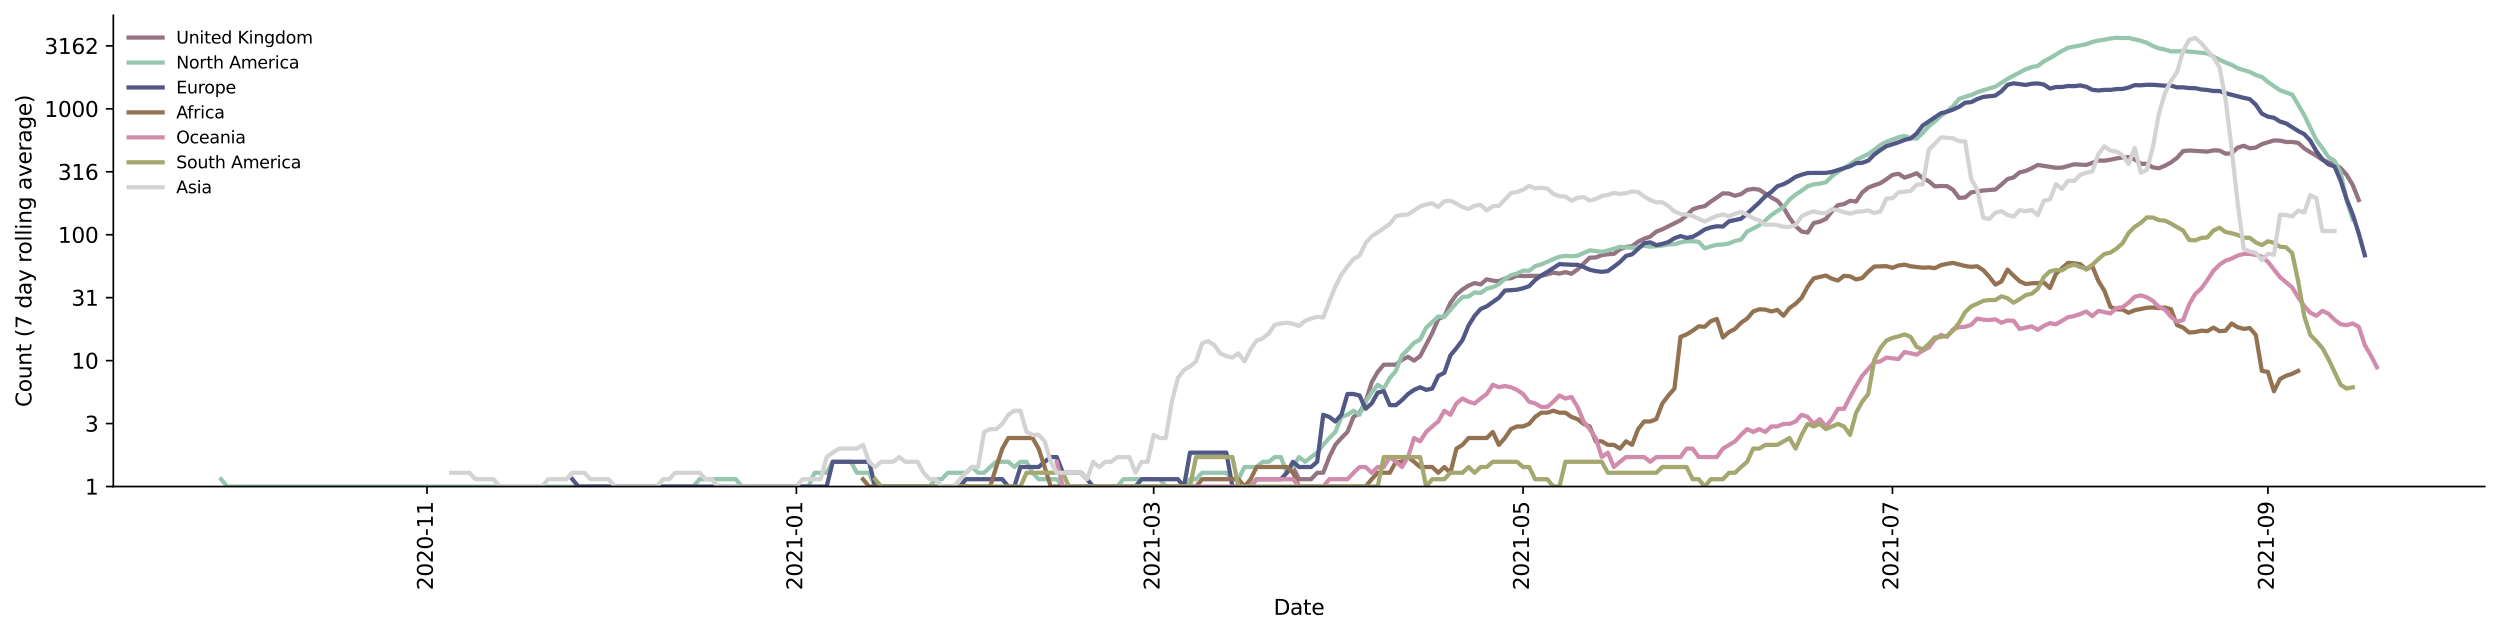 <?xml version="1.0" encoding="utf-8" standalone="no"?>
<!DOCTYPE svg PUBLIC "-//W3C//DTD SVG 1.1//EN"
  "http://www.w3.org/Graphics/SVG/1.1/DTD/svg11.dtd">
<svg height="298.621pt" version="1.1" viewBox="0 0 1176.528 298.621" width="1176.528pt" xmlns="http://www.w3.org/2000/svg" xmlns:xlink="http://www.w3.org/1999/xlink">
 <defs>
  <style type="text/css">*{stroke-linecap:butt;stroke-linejoin:round;}</style>
 </defs>
 <g id="figure_1">
  <g id="patch_1">
   <path d="M 0 298.621 
L 1176.528 298.621 
L 1176.528 0 
L 0 0 
z
" style="fill:#ffffff;"/>
  </g>
  <g id="axes_1">
   <g id="patch_2">
    <path d="M 53.328 228.96 
L 1169.328 228.96 
L 1169.328 7.2 
L 53.328 7.2 
z
" style="fill:#ffffff;"/>
   </g>
   <g id="matplotlib.axis_1">
    <g id="xtick_1">
     <g id="line2d_1">
      <defs>
       <path d="M 0 0 
L 0 3.5 
" id="mc6df036c06" style="stroke:#000000;stroke-width:0.8;"/>
      </defs>
      <g>
       <use style="stroke:#000000;stroke-width:0.8;" x="200.95" xlink:href="#mc6df036c06" y="228.96"/>
      </g>
     </g>
     <g id="text_1">
      <!-- 2020-11 -->
      <g transform="translate(203.71 277.743)rotate(-90)scale(0.1 -0.1)">
       <defs>
        <path d="M 1228 531 
L 3431 531 
L 3431 0 
L 469 0 
L 469 531 
Q 828 903 1448 1529 
Q 2069 2156 2228 2338 
Q 2531 2678 2651 2914 
Q 2772 3150 2772 3378 
Q 2772 3750 2511 3984 
Q 2250 4219 1831 4219 
Q 1534 4219 1204 4116 
Q 875 4013 500 3803 
L 500 4441 
Q 881 4594 1212 4672 
Q 1544 4750 1819 4750 
Q 2544 4750 2975 4387 
Q 3406 4025 3406 3419 
Q 3406 3131 3298 2873 
Q 3191 2616 2906 2266 
Q 2828 2175 2409 1742 
Q 1991 1309 1228 531 
z
" id="DejaVuSans-32" transform="scale(0.016)"/>
        <path d="M 2034 4250 
Q 1547 4250 1301 3770 
Q 1056 3291 1056 2328 
Q 1056 1369 1301 889 
Q 1547 409 2034 409 
Q 2525 409 2770 889 
Q 3016 1369 3016 2328 
Q 3016 3291 2770 3770 
Q 2525 4250 2034 4250 
z
M 2034 4750 
Q 2819 4750 3233 4129 
Q 3647 3509 3647 2328 
Q 3647 1150 3233 529 
Q 2819 -91 2034 -91 
Q 1250 -91 836 529 
Q 422 1150 422 2328 
Q 422 3509 836 4129 
Q 1250 4750 2034 4750 
z
" id="DejaVuSans-30" transform="scale(0.016)"/>
        <path d="M 313 2009 
L 1997 2009 
L 1997 1497 
L 313 1497 
L 313 2009 
z
" id="DejaVuSans-2d" transform="scale(0.016)"/>
        <path d="M 794 531 
L 1825 531 
L 1825 4091 
L 703 3866 
L 703 4441 
L 1819 4666 
L 2450 4666 
L 2450 531 
L 3481 531 
L 3481 0 
L 794 0 
L 794 531 
z
" id="DejaVuSans-31" transform="scale(0.016)"/>
       </defs>
       <use xlink:href="#DejaVuSans-32"/>
       <use x="63.623" xlink:href="#DejaVuSans-30"/>
       <use x="127.246" xlink:href="#DejaVuSans-32"/>
       <use x="190.869" xlink:href="#DejaVuSans-30"/>
       <use x="254.492" xlink:href="#DejaVuSans-2d"/>
       <use x="290.576" xlink:href="#DejaVuSans-31"/>
       <use x="354.199" xlink:href="#DejaVuSans-31"/>
      </g>
     </g>
    </g>
    <g id="xtick_2">
     <g id="line2d_2">
      <g>
       <use style="stroke:#000000;stroke-width:0.8;" x="374.791" xlink:href="#mc6df036c06" y="228.96"/>
      </g>
     </g>
     <g id="text_2">
      <!-- 2021-01 -->
      <g transform="translate(377.55 277.743)rotate(-90)scale(0.1 -0.1)">
       <use xlink:href="#DejaVuSans-32"/>
       <use x="63.623" xlink:href="#DejaVuSans-30"/>
       <use x="127.246" xlink:href="#DejaVuSans-32"/>
       <use x="190.869" xlink:href="#DejaVuSans-31"/>
       <use x="254.492" xlink:href="#DejaVuSans-2d"/>
       <use x="290.576" xlink:href="#DejaVuSans-30"/>
       <use x="354.199" xlink:href="#DejaVuSans-31"/>
      </g>
     </g>
    </g>
    <g id="xtick_3">
     <g id="line2d_3">
      <g>
       <use style="stroke:#000000;stroke-width:0.8;" x="542.932" xlink:href="#mc6df036c06" y="228.96"/>
      </g>
     </g>
     <g id="text_3">
      <!-- 2021-03 -->
      <g transform="translate(545.691 277.743)rotate(-90)scale(0.1 -0.1)">
       <defs>
        <path d="M 2597 2516 
Q 3050 2419 3304 2112 
Q 3559 1806 3559 1356 
Q 3559 666 3084 287 
Q 2609 -91 1734 -91 
Q 1441 -91 1130 -33 
Q 819 25 488 141 
L 488 750 
Q 750 597 1062 519 
Q 1375 441 1716 441 
Q 2309 441 2620 675 
Q 2931 909 2931 1356 
Q 2931 1769 2642 2001 
Q 2353 2234 1838 2234 
L 1294 2234 
L 1294 2753 
L 1863 2753 
Q 2328 2753 2575 2939 
Q 2822 3125 2822 3475 
Q 2822 3834 2567 4026 
Q 2313 4219 1838 4219 
Q 1578 4219 1281 4162 
Q 984 4106 628 3988 
L 628 4550 
Q 988 4650 1302 4700 
Q 1616 4750 1894 4750 
Q 2613 4750 3031 4423 
Q 3450 4097 3450 3541 
Q 3450 3153 3228 2886 
Q 3006 2619 2597 2516 
z
" id="DejaVuSans-33" transform="scale(0.016)"/>
       </defs>
       <use xlink:href="#DejaVuSans-32"/>
       <use x="63.623" xlink:href="#DejaVuSans-30"/>
       <use x="127.246" xlink:href="#DejaVuSans-32"/>
       <use x="190.869" xlink:href="#DejaVuSans-31"/>
       <use x="254.492" xlink:href="#DejaVuSans-2d"/>
       <use x="290.576" xlink:href="#DejaVuSans-30"/>
       <use x="354.199" xlink:href="#DejaVuSans-33"/>
      </g>
     </g>
    </g>
    <g id="xtick_4">
     <g id="line2d_4">
      <g>
       <use style="stroke:#000000;stroke-width:0.8;" x="716.772" xlink:href="#mc6df036c06" y="228.96"/>
      </g>
     </g>
     <g id="text_4">
      <!-- 2021-05 -->
      <g transform="translate(719.532 277.743)rotate(-90)scale(0.1 -0.1)">
       <defs>
        <path d="M 691 4666 
L 3169 4666 
L 3169 4134 
L 1269 4134 
L 1269 2991 
Q 1406 3038 1543 3061 
Q 1681 3084 1819 3084 
Q 2600 3084 3056 2656 
Q 3513 2228 3513 1497 
Q 3513 744 3044 326 
Q 2575 -91 1722 -91 
Q 1428 -91 1123 -41 
Q 819 9 494 109 
L 494 744 
Q 775 591 1075 516 
Q 1375 441 1709 441 
Q 2250 441 2565 725 
Q 2881 1009 2881 1497 
Q 2881 1984 2565 2268 
Q 2250 2553 1709 2553 
Q 1456 2553 1204 2497 
Q 953 2441 691 2322 
L 691 4666 
z
" id="DejaVuSans-35" transform="scale(0.016)"/>
       </defs>
       <use xlink:href="#DejaVuSans-32"/>
       <use x="63.623" xlink:href="#DejaVuSans-30"/>
       <use x="127.246" xlink:href="#DejaVuSans-32"/>
       <use x="190.869" xlink:href="#DejaVuSans-31"/>
       <use x="254.492" xlink:href="#DejaVuSans-2d"/>
       <use x="290.576" xlink:href="#DejaVuSans-30"/>
       <use x="354.199" xlink:href="#DejaVuSans-35"/>
      </g>
     </g>
    </g>
    <g id="xtick_5">
     <g id="line2d_5">
      <g>
       <use style="stroke:#000000;stroke-width:0.8;" x="890.613" xlink:href="#mc6df036c06" y="228.96"/>
      </g>
     </g>
     <g id="text_5">
      <!-- 2021-07 -->
      <g transform="translate(893.372 277.743)rotate(-90)scale(0.1 -0.1)">
       <defs>
        <path d="M 525 4666 
L 3525 4666 
L 3525 4397 
L 1831 0 
L 1172 0 
L 2766 4134 
L 525 4134 
L 525 4666 
z
" id="DejaVuSans-37" transform="scale(0.016)"/>
       </defs>
       <use xlink:href="#DejaVuSans-32"/>
       <use x="63.623" xlink:href="#DejaVuSans-30"/>
       <use x="127.246" xlink:href="#DejaVuSans-32"/>
       <use x="190.869" xlink:href="#DejaVuSans-31"/>
       <use x="254.492" xlink:href="#DejaVuSans-2d"/>
       <use x="290.576" xlink:href="#DejaVuSans-30"/>
       <use x="354.199" xlink:href="#DejaVuSans-37"/>
      </g>
     </g>
    </g>
    <g id="xtick_6">
     <g id="line2d_6">
      <g>
       <use style="stroke:#000000;stroke-width:0.8;" x="1067.304" xlink:href="#mc6df036c06" y="228.96"/>
      </g>
     </g>
     <g id="text_6">
      <!-- 2021-09 -->
      <g transform="translate(1070.063 277.743)rotate(-90)scale(0.1 -0.1)">
       <defs>
        <path d="M 703 97 
L 703 672 
Q 941 559 1184 500 
Q 1428 441 1663 441 
Q 2288 441 2617 861 
Q 2947 1281 2994 2138 
Q 2813 1869 2534 1725 
Q 2256 1581 1919 1581 
Q 1219 1581 811 2004 
Q 403 2428 403 3163 
Q 403 3881 828 4315 
Q 1253 4750 1959 4750 
Q 2769 4750 3195 4129 
Q 3622 3509 3622 2328 
Q 3622 1225 3098 567 
Q 2575 -91 1691 -91 
Q 1453 -91 1209 -44 
Q 966 3 703 97 
z
M 1959 2075 
Q 2384 2075 2632 2365 
Q 2881 2656 2881 3163 
Q 2881 3666 2632 3958 
Q 2384 4250 1959 4250 
Q 1534 4250 1286 3958 
Q 1038 3666 1038 3163 
Q 1038 2656 1286 2365 
Q 1534 2075 1959 2075 
z
" id="DejaVuSans-39" transform="scale(0.016)"/>
       </defs>
       <use xlink:href="#DejaVuSans-32"/>
       <use x="63.623" xlink:href="#DejaVuSans-30"/>
       <use x="127.246" xlink:href="#DejaVuSans-32"/>
       <use x="190.869" xlink:href="#DejaVuSans-31"/>
       <use x="254.492" xlink:href="#DejaVuSans-2d"/>
       <use x="290.576" xlink:href="#DejaVuSans-30"/>
       <use x="354.199" xlink:href="#DejaVuSans-39"/>
      </g>
     </g>
    </g>
    <g id="text_7">
     <!-- Date -->
     <g transform="translate(599.377 289.341)scale(0.1 -0.1)">
      <defs>
       <path d="M 1259 4147 
L 1259 519 
L 2022 519 
Q 2988 519 3436 956 
Q 3884 1394 3884 2338 
Q 3884 3275 3436 3711 
Q 2988 4147 2022 4147 
L 1259 4147 
z
M 628 4666 
L 1925 4666 
Q 3281 4666 3915 4102 
Q 4550 3538 4550 2338 
Q 4550 1131 3912 565 
Q 3275 0 1925 0 
L 628 0 
L 628 4666 
z
" id="DejaVuSans-44" transform="scale(0.016)"/>
       <path d="M 2194 1759 
Q 1497 1759 1228 1600 
Q 959 1441 959 1056 
Q 959 750 1161 570 
Q 1363 391 1709 391 
Q 2188 391 2477 730 
Q 2766 1069 2766 1631 
L 2766 1759 
L 2194 1759 
z
M 3341 1997 
L 3341 0 
L 2766 0 
L 2766 531 
Q 2569 213 2275 61 
Q 1981 -91 1556 -91 
Q 1019 -91 701 211 
Q 384 513 384 1019 
Q 384 1609 779 1909 
Q 1175 2209 1959 2209 
L 2766 2209 
L 2766 2266 
Q 2766 2663 2505 2880 
Q 2244 3097 1772 3097 
Q 1472 3097 1187 3025 
Q 903 2953 641 2809 
L 641 3341 
Q 956 3463 1253 3523 
Q 1550 3584 1831 3584 
Q 2591 3584 2966 3190 
Q 3341 2797 3341 1997 
z
" id="DejaVuSans-61" transform="scale(0.016)"/>
       <path d="M 1172 4494 
L 1172 3500 
L 2356 3500 
L 2356 3053 
L 1172 3053 
L 1172 1153 
Q 1172 725 1289 603 
Q 1406 481 1766 481 
L 2356 481 
L 2356 0 
L 1766 0 
Q 1100 0 847 248 
Q 594 497 594 1153 
L 594 3053 
L 172 3053 
L 172 3500 
L 594 3500 
L 594 4494 
L 1172 4494 
z
" id="DejaVuSans-74" transform="scale(0.016)"/>
       <path d="M 3597 1894 
L 3597 1613 
L 953 1613 
Q 991 1019 1311 708 
Q 1631 397 2203 397 
Q 2534 397 2845 478 
Q 3156 559 3463 722 
L 3463 178 
Q 3153 47 2828 -22 
Q 2503 -91 2169 -91 
Q 1331 -91 842 396 
Q 353 884 353 1716 
Q 353 2575 817 3079 
Q 1281 3584 2069 3584 
Q 2775 3584 3186 3129 
Q 3597 2675 3597 1894 
z
M 3022 2063 
Q 3016 2534 2758 2815 
Q 2500 3097 2075 3097 
Q 1594 3097 1305 2825 
Q 1016 2553 972 2059 
L 3022 2063 
z
" id="DejaVuSans-65" transform="scale(0.016)"/>
      </defs>
      <use xlink:href="#DejaVuSans-44"/>
      <use x="77.002" xlink:href="#DejaVuSans-61"/>
      <use x="138.281" xlink:href="#DejaVuSans-74"/>
      <use x="177.49" xlink:href="#DejaVuSans-65"/>
     </g>
    </g>
   </g>
   <g id="matplotlib.axis_2">
    <g id="ytick_1">
     <g id="line2d_7">
      <defs>
       <path d="M 0 0 
L -3.5 0 
" id="md86dbb01ed" style="stroke:#000000;stroke-width:0.8;"/>
      </defs>
      <g>
       <use style="stroke:#000000;stroke-width:0.8;" x="53.328" xlink:href="#md86dbb01ed" y="228.96"/>
      </g>
     </g>
     <g id="text_8">
      <!-- 1 -->
      <g transform="translate(39.966 232.759)scale(0.1 -0.1)">
       <use xlink:href="#DejaVuSans-31"/>
      </g>
     </g>
    </g>
    <g id="ytick_2">
     <g id="line2d_8">
      <g>
       <use style="stroke:#000000;stroke-width:0.8;" x="53.328" xlink:href="#md86dbb01ed" y="199.336"/>
      </g>
     </g>
     <g id="text_9">
      <!-- 3 -->
      <g transform="translate(39.966 203.135)scale(0.1 -0.1)">
       <use xlink:href="#DejaVuSans-33"/>
      </g>
     </g>
    </g>
    <g id="ytick_3">
     <g id="line2d_9">
      <g>
       <use style="stroke:#000000;stroke-width:0.8;" x="53.328" xlink:href="#md86dbb01ed" y="169.712"/>
      </g>
     </g>
     <g id="text_10">
      <!-- 10 -->
      <g transform="translate(33.603 173.511)scale(0.1 -0.1)">
       <use xlink:href="#DejaVuSans-31"/>
       <use x="63.623" xlink:href="#DejaVuSans-30"/>
      </g>
     </g>
    </g>
    <g id="ytick_4">
     <g id="line2d_10">
      <g>
       <use style="stroke:#000000;stroke-width:0.8;" x="53.328" xlink:href="#md86dbb01ed" y="140.088"/>
      </g>
     </g>
     <g id="text_11">
      <!-- 31 -->
      <g transform="translate(33.603 143.887)scale(0.1 -0.1)">
       <use xlink:href="#DejaVuSans-33"/>
       <use x="63.623" xlink:href="#DejaVuSans-31"/>
      </g>
     </g>
    </g>
    <g id="ytick_5">
     <g id="line2d_11">
      <g>
       <use style="stroke:#000000;stroke-width:0.8;" x="53.328" xlink:href="#md86dbb01ed" y="110.464"/>
      </g>
     </g>
     <g id="text_12">
      <!-- 100 -->
      <g transform="translate(27.241 114.263)scale(0.1 -0.1)">
       <use xlink:href="#DejaVuSans-31"/>
       <use x="63.623" xlink:href="#DejaVuSans-30"/>
       <use x="127.246" xlink:href="#DejaVuSans-30"/>
      </g>
     </g>
    </g>
    <g id="ytick_6">
     <g id="line2d_12">
      <g>
       <use style="stroke:#000000;stroke-width:0.8;" x="53.328" xlink:href="#md86dbb01ed" y="80.84"/>
      </g>
     </g>
     <g id="text_13">
      <!-- 316 -->
      <g transform="translate(27.241 84.639)scale(0.1 -0.1)">
       <defs>
        <path d="M 2113 2584 
Q 1688 2584 1439 2293 
Q 1191 2003 1191 1497 
Q 1191 994 1439 701 
Q 1688 409 2113 409 
Q 2538 409 2786 701 
Q 3034 994 3034 1497 
Q 3034 2003 2786 2293 
Q 2538 2584 2113 2584 
z
M 3366 4563 
L 3366 3988 
Q 3128 4100 2886 4159 
Q 2644 4219 2406 4219 
Q 1781 4219 1451 3797 
Q 1122 3375 1075 2522 
Q 1259 2794 1537 2939 
Q 1816 3084 2150 3084 
Q 2853 3084 3261 2657 
Q 3669 2231 3669 1497 
Q 3669 778 3244 343 
Q 2819 -91 2113 -91 
Q 1303 -91 875 529 
Q 447 1150 447 2328 
Q 447 3434 972 4092 
Q 1497 4750 2381 4750 
Q 2619 4750 2861 4703 
Q 3103 4656 3366 4563 
z
" id="DejaVuSans-36" transform="scale(0.016)"/>
       </defs>
       <use xlink:href="#DejaVuSans-33"/>
       <use x="63.623" xlink:href="#DejaVuSans-31"/>
       <use x="127.246" xlink:href="#DejaVuSans-36"/>
      </g>
     </g>
    </g>
    <g id="ytick_7">
     <g id="line2d_13">
      <g>
       <use style="stroke:#000000;stroke-width:0.8;" x="53.328" xlink:href="#md86dbb01ed" y="51.215"/>
      </g>
     </g>
     <g id="text_14">
      <!-- 1000 -->
      <g transform="translate(20.878 55.015)scale(0.1 -0.1)">
       <use xlink:href="#DejaVuSans-31"/>
       <use x="63.623" xlink:href="#DejaVuSans-30"/>
       <use x="127.246" xlink:href="#DejaVuSans-30"/>
       <use x="190.869" xlink:href="#DejaVuSans-30"/>
      </g>
     </g>
    </g>
    <g id="ytick_8">
     <g id="line2d_14">
      <g>
       <use style="stroke:#000000;stroke-width:0.8;" x="53.328" xlink:href="#md86dbb01ed" y="21.591"/>
      </g>
     </g>
     <g id="text_15">
      <!-- 3162 -->
      <g transform="translate(20.878 25.391)scale(0.1 -0.1)">
       <use xlink:href="#DejaVuSans-33"/>
       <use x="63.623" xlink:href="#DejaVuSans-31"/>
       <use x="127.246" xlink:href="#DejaVuSans-36"/>
       <use x="190.869" xlink:href="#DejaVuSans-32"/>
      </g>
     </g>
    </g>
    <g id="text_16">
     <!-- Count (7 day rolling average) -->
     <g transform="translate(14.798 191.548)rotate(-90)scale(0.1 -0.1)">
      <defs>
       <path d="M 4122 4306 
L 4122 3641 
Q 3803 3938 3442 4084 
Q 3081 4231 2675 4231 
Q 1875 4231 1450 3742 
Q 1025 3253 1025 2328 
Q 1025 1406 1450 917 
Q 1875 428 2675 428 
Q 3081 428 3442 575 
Q 3803 722 4122 1019 
L 4122 359 
Q 3791 134 3420 21 
Q 3050 -91 2638 -91 
Q 1578 -91 968 557 
Q 359 1206 359 2328 
Q 359 3453 968 4101 
Q 1578 4750 2638 4750 
Q 3056 4750 3426 4639 
Q 3797 4528 4122 4306 
z
" id="DejaVuSans-43" transform="scale(0.016)"/>
       <path d="M 1959 3097 
Q 1497 3097 1228 2736 
Q 959 2375 959 1747 
Q 959 1119 1226 758 
Q 1494 397 1959 397 
Q 2419 397 2687 759 
Q 2956 1122 2956 1747 
Q 2956 2369 2687 2733 
Q 2419 3097 1959 3097 
z
M 1959 3584 
Q 2709 3584 3137 3096 
Q 3566 2609 3566 1747 
Q 3566 888 3137 398 
Q 2709 -91 1959 -91 
Q 1206 -91 779 398 
Q 353 888 353 1747 
Q 353 2609 779 3096 
Q 1206 3584 1959 3584 
z
" id="DejaVuSans-6f" transform="scale(0.016)"/>
       <path d="M 544 1381 
L 544 3500 
L 1119 3500 
L 1119 1403 
Q 1119 906 1312 657 
Q 1506 409 1894 409 
Q 2359 409 2629 706 
Q 2900 1003 2900 1516 
L 2900 3500 
L 3475 3500 
L 3475 0 
L 2900 0 
L 2900 538 
Q 2691 219 2414 64 
Q 2138 -91 1772 -91 
Q 1169 -91 856 284 
Q 544 659 544 1381 
z
M 1991 3584 
L 1991 3584 
z
" id="DejaVuSans-75" transform="scale(0.016)"/>
       <path d="M 3513 2113 
L 3513 0 
L 2938 0 
L 2938 2094 
Q 2938 2591 2744 2837 
Q 2550 3084 2163 3084 
Q 1697 3084 1428 2787 
Q 1159 2491 1159 1978 
L 1159 0 
L 581 0 
L 581 3500 
L 1159 3500 
L 1159 2956 
Q 1366 3272 1645 3428 
Q 1925 3584 2291 3584 
Q 2894 3584 3203 3211 
Q 3513 2838 3513 2113 
z
" id="DejaVuSans-6e" transform="scale(0.016)"/>
       <path id="DejaVuSans-20" transform="scale(0.016)"/>
       <path d="M 1984 4856 
Q 1566 4138 1362 3434 
Q 1159 2731 1159 2009 
Q 1159 1288 1364 580 
Q 1569 -128 1984 -844 
L 1484 -844 
Q 1016 -109 783 600 
Q 550 1309 550 2009 
Q 550 2706 781 3412 
Q 1013 4119 1484 4856 
L 1984 4856 
z
" id="DejaVuSans-28" transform="scale(0.016)"/>
       <path d="M 2906 2969 
L 2906 4863 
L 3481 4863 
L 3481 0 
L 2906 0 
L 2906 525 
Q 2725 213 2448 61 
Q 2172 -91 1784 -91 
Q 1150 -91 751 415 
Q 353 922 353 1747 
Q 353 2572 751 3078 
Q 1150 3584 1784 3584 
Q 2172 3584 2448 3432 
Q 2725 3281 2906 2969 
z
M 947 1747 
Q 947 1113 1208 752 
Q 1469 391 1925 391 
Q 2381 391 2643 752 
Q 2906 1113 2906 1747 
Q 2906 2381 2643 2742 
Q 2381 3103 1925 3103 
Q 1469 3103 1208 2742 
Q 947 2381 947 1747 
z
" id="DejaVuSans-64" transform="scale(0.016)"/>
       <path d="M 2059 -325 
Q 1816 -950 1584 -1140 
Q 1353 -1331 966 -1331 
L 506 -1331 
L 506 -850 
L 844 -850 
Q 1081 -850 1212 -737 
Q 1344 -625 1503 -206 
L 1606 56 
L 191 3500 
L 800 3500 
L 1894 763 
L 2988 3500 
L 3597 3500 
L 2059 -325 
z
" id="DejaVuSans-79" transform="scale(0.016)"/>
       <path d="M 2631 2963 
Q 2534 3019 2420 3045 
Q 2306 3072 2169 3072 
Q 1681 3072 1420 2755 
Q 1159 2438 1159 1844 
L 1159 0 
L 581 0 
L 581 3500 
L 1159 3500 
L 1159 2956 
Q 1341 3275 1631 3429 
Q 1922 3584 2338 3584 
Q 2397 3584 2469 3576 
Q 2541 3569 2628 3553 
L 2631 2963 
z
" id="DejaVuSans-72" transform="scale(0.016)"/>
       <path d="M 603 4863 
L 1178 4863 
L 1178 0 
L 603 0 
L 603 4863 
z
" id="DejaVuSans-6c" transform="scale(0.016)"/>
       <path d="M 603 3500 
L 1178 3500 
L 1178 0 
L 603 0 
L 603 3500 
z
M 603 4863 
L 1178 4863 
L 1178 4134 
L 603 4134 
L 603 4863 
z
" id="DejaVuSans-69" transform="scale(0.016)"/>
       <path d="M 2906 1791 
Q 2906 2416 2648 2759 
Q 2391 3103 1925 3103 
Q 1463 3103 1205 2759 
Q 947 2416 947 1791 
Q 947 1169 1205 825 
Q 1463 481 1925 481 
Q 2391 481 2648 825 
Q 2906 1169 2906 1791 
z
M 3481 434 
Q 3481 -459 3084 -895 
Q 2688 -1331 1869 -1331 
Q 1566 -1331 1297 -1286 
Q 1028 -1241 775 -1147 
L 775 -588 
Q 1028 -725 1275 -790 
Q 1522 -856 1778 -856 
Q 2344 -856 2625 -561 
Q 2906 -266 2906 331 
L 2906 616 
Q 2728 306 2450 153 
Q 2172 0 1784 0 
Q 1141 0 747 490 
Q 353 981 353 1791 
Q 353 2603 747 3093 
Q 1141 3584 1784 3584 
Q 2172 3584 2450 3431 
Q 2728 3278 2906 2969 
L 2906 3500 
L 3481 3500 
L 3481 434 
z
" id="DejaVuSans-67" transform="scale(0.016)"/>
       <path d="M 191 3500 
L 800 3500 
L 1894 563 
L 2988 3500 
L 3597 3500 
L 2284 0 
L 1503 0 
L 191 3500 
z
" id="DejaVuSans-76" transform="scale(0.016)"/>
       <path d="M 513 4856 
L 1013 4856 
Q 1481 4119 1714 3412 
Q 1947 2706 1947 2009 
Q 1947 1309 1714 600 
Q 1481 -109 1013 -844 
L 513 -844 
Q 928 -128 1133 580 
Q 1338 1288 1338 2009 
Q 1338 2731 1133 3434 
Q 928 4138 513 4856 
z
" id="DejaVuSans-29" transform="scale(0.016)"/>
      </defs>
      <use xlink:href="#DejaVuSans-43"/>
      <use x="69.824" xlink:href="#DejaVuSans-6f"/>
      <use x="131.006" xlink:href="#DejaVuSans-75"/>
      <use x="194.385" xlink:href="#DejaVuSans-6e"/>
      <use x="257.764" xlink:href="#DejaVuSans-74"/>
      <use x="296.973" xlink:href="#DejaVuSans-20"/>
      <use x="328.76" xlink:href="#DejaVuSans-28"/>
      <use x="367.773" xlink:href="#DejaVuSans-37"/>
      <use x="431.396" xlink:href="#DejaVuSans-20"/>
      <use x="463.184" xlink:href="#DejaVuSans-64"/>
      <use x="526.66" xlink:href="#DejaVuSans-61"/>
      <use x="587.939" xlink:href="#DejaVuSans-79"/>
      <use x="647.119" xlink:href="#DejaVuSans-20"/>
      <use x="678.906" xlink:href="#DejaVuSans-72"/>
      <use x="717.77" xlink:href="#DejaVuSans-6f"/>
      <use x="778.951" xlink:href="#DejaVuSans-6c"/>
      <use x="806.734" xlink:href="#DejaVuSans-6c"/>
      <use x="834.518" xlink:href="#DejaVuSans-69"/>
      <use x="862.301" xlink:href="#DejaVuSans-6e"/>
      <use x="925.68" xlink:href="#DejaVuSans-67"/>
      <use x="989.156" xlink:href="#DejaVuSans-20"/>
      <use x="1020.943" xlink:href="#DejaVuSans-61"/>
      <use x="1082.223" xlink:href="#DejaVuSans-76"/>
      <use x="1141.402" xlink:href="#DejaVuSans-65"/>
      <use x="1202.926" xlink:href="#DejaVuSans-72"/>
      <use x="1244.039" xlink:href="#DejaVuSans-61"/>
      <use x="1305.318" xlink:href="#DejaVuSans-67"/>
      <use x="1368.795" xlink:href="#DejaVuSans-65"/>
      <use x="1430.318" xlink:href="#DejaVuSans-29"/>
     </g>
    </g>
   </g>
   <g id="line2d_15">
    <path clip-path="url(#paec5697246)" d="M 608.478 219.782 
L 611.328 225.524 
L 617.028 225.524 
L 619.878 222.493 
L 622.728 222.493 
L 625.577 215.091 
L 628.427 209.349 
L 631.277 206.129 
L 634.127 203.267 
L 636.977 196.205 
L 639.827 194.225 
L 642.676 189.061 
L 645.526 179.962 
L 648.376 174.998 
L 651.226 171.619 
L 656.926 171.619 
L 659.776 169.347 
L 662.625 167.937 
L 665.475 169.712 
L 668.325 167.596 
L 674.025 156.715 
L 676.875 150.101 
L 679.724 148.927 
L 682.574 142.57 
L 685.424 138.659 
L 688.274 136.246 
L 691.124 134.411 
L 693.974 133.227 
L 696.824 133.858 
L 699.673 131.422 
L 702.523 132.095 
L 705.373 132.351 
L 708.223 131.092 
L 711.073 130.929 
L 713.923 129.735 
L 716.772 129.891 
L 722.472 129.813 
L 725.322 129.813 
L 728.172 129.121 
L 731.022 128.299 
L 733.872 128.744 
L 736.721 128.079 
L 739.571 128.819 
L 742.421 126.8 
L 748.121 121.267 
L 750.971 121.155 
L 753.82 120.065 
L 756.67 119.641 
L 759.52 119.484 
L 762.37 117.285 
L 765.22 116.205 
L 768.07 115.886 
L 770.92 113.711 
L 773.769 112.331 
L 776.619 111.361 
L 779.469 108.999 
L 782.319 107.911 
L 790.868 103.656 
L 793.718 101.467 
L 796.568 98.531 
L 799.418 97.578 
L 802.268 97.027 
L 805.118 94.894 
L 810.817 90.99 
L 813.667 91.094 
L 816.517 92.155 
L 819.367 91.338 
L 822.217 89.354 
L 825.067 88.904 
L 827.916 89.257 
L 833.616 92.924 
L 836.466 94.476 
L 839.316 97.623 
L 842.166 102.498 
L 845.016 106.392 
L 847.865 108.964 
L 850.715 109.454 
L 853.565 104.958 
L 856.415 104.313 
L 859.265 103.043 
L 862.115 99.473 
L 864.964 96.53 
L 867.814 96.043 
L 870.664 94.495 
L 873.514 94.834 
L 876.364 90.597 
L 879.214 88.323 
L 882.064 87.182 
L 884.913 86.219 
L 887.763 84.354 
L 890.613 82.293 
L 893.463 81.77 
L 896.313 83.592 
L 899.163 82.652 
L 902.012 81.506 
L 904.862 83.892 
L 907.712 85.29 
L 910.562 87.693 
L 913.412 87.542 
L 916.262 87.572 
L 919.112 89.305 
L 921.961 93.111 
L 924.811 92.924 
L 927.661 90.546 
L 933.361 89.647 
L 939.061 89.192 
L 941.91 86.842 
L 944.76 84.261 
L 947.61 83.502 
L 950.46 81.115 
L 953.31 80.466 
L 956.16 79.17 
L 959.009 77.616 
L 967.559 78.953 
L 970.409 78.899 
L 976.109 77.321 
L 981.808 77.637 
L 984.658 76.67 
L 987.508 75.529 
L 990.358 75.624 
L 993.208 75.172 
L 996.057 74.546 
L 998.907 74.121 
L 1001.757 73.952 
L 1004.607 74.959 
L 1007.457 77.088 
L 1010.307 77.078 
L 1013.157 78.802 
L 1016.006 79.192 
L 1018.856 77.988 
L 1021.706 76.424 
L 1024.556 74.283 
L 1027.406 71.109 
L 1030.256 70.831 
L 1038.805 71.349 
L 1041.655 70.768 
L 1044.505 70.847 
L 1047.355 72.315 
L 1050.205 72.174 
L 1053.054 69.466 
L 1055.904 68.621 
L 1058.754 69.782 
L 1061.604 69.444 
L 1064.454 67.845 
L 1070.153 66.082 
L 1073.003 66.181 
L 1075.853 66.82 
L 1078.703 66.813 
L 1081.553 67.235 
L 1084.403 69.827 
L 1087.253 71.656 
L 1090.102 73.276 
L 1092.952 75.238 
L 1095.802 76.463 
L 1098.652 77.321 
L 1101.502 79.05 
L 1104.352 82.281 
L 1107.201 87.034 
L 1110.051 94.123 
L 1110.051 94.123 
" style="fill:none;stroke:#947383;stroke-linecap:square;stroke-width:2;"/>
   </g>
   <g id="line2d_16">
    <path clip-path="url(#paec5697246)" d="M 104.055 225.524 
L 106.905 228.96 
L 326.343 228.96 
L 329.193 225.524 
L 346.292 225.524 
L 349.142 228.96 
L 380.491 228.96 
L 383.34 222.493 
L 389.04 222.493 
L 391.89 217.33 
L 400.439 217.33 
L 403.289 222.493 
L 408.989 222.493 
L 411.839 228.96 
L 437.487 228.96 
L 440.337 225.524 
L 443.187 225.524 
L 446.037 222.493 
L 454.587 222.493 
L 457.436 219.782 
L 460.286 222.493 
L 463.136 222.493 
L 465.986 219.782 
L 468.836 217.33 
L 474.535 217.33 
L 477.385 219.782 
L 480.235 217.33 
L 483.085 217.33 
L 485.935 222.493 
L 488.785 225.524 
L 497.334 225.524 
L 500.184 228.96 
L 525.833 228.96 
L 528.683 225.524 
L 545.782 225.524 
L 548.631 228.96 
L 557.181 228.96 
L 560.031 225.524 
L 562.881 225.524 
L 565.731 222.493 
L 577.13 222.493 
L 579.98 225.524 
L 582.83 225.524 
L 585.68 219.782 
L 591.379 219.782 
L 594.229 217.33 
L 597.079 217.33 
L 599.929 215.091 
L 602.779 215.091 
L 605.628 222.493 
L 608.478 219.782 
L 611.328 215.091 
L 614.178 217.33 
L 617.028 215.091 
L 619.878 213.031 
L 622.728 209.349 
L 625.577 206.129 
L 628.427 203.267 
L 631.277 196.205 
L 634.127 195.196 
L 636.977 193.289 
L 639.827 195.196 
L 642.676 189.061 
L 645.526 184.763 
L 648.376 181.081 
L 651.226 182.856 
L 654.076 177.86 
L 656.926 174.551 
L 659.776 167.259 
L 662.625 164.415 
L 665.475 161.318 
L 668.325 159.774 
L 671.175 154.182 
L 676.875 148.927 
L 679.724 149.092 
L 685.424 142.57 
L 688.274 139.783 
L 691.124 139.554 
L 693.974 137.582 
L 696.824 137.9 
L 699.673 135.849 
L 702.523 135.168 
L 705.373 133.767 
L 708.223 131.256 
L 711.073 129.503 
L 713.923 128.744 
L 716.772 127.361 
L 719.622 127.432 
L 722.472 125.252 
L 725.322 124.417 
L 728.172 123.243 
L 731.022 121.89 
L 733.872 120.823 
L 736.721 120.441 
L 739.571 120.604 
L 742.421 120.333 
L 748.121 117.817 
L 753.82 118.511 
L 756.67 117.915 
L 762.37 116.159 
L 768.07 116.622 
L 773.769 115.705 
L 776.619 116.114 
L 782.319 115.57 
L 785.169 114.994 
L 788.019 114.906 
L 790.868 114.089 
L 793.718 113.545 
L 796.568 113.504 
L 799.418 113.837 
L 802.268 116.857 
L 805.118 115.931 
L 807.968 115.214 
L 810.817 115.082 
L 813.667 114.516 
L 816.517 113.421 
L 819.367 112.729 
L 822.217 108.964 
L 827.916 106.049 
L 830.766 103.769 
L 833.616 101.209 
L 836.466 99.234 
L 839.316 97.489 
L 842.166 93.89 
L 845.016 91.601 
L 847.865 89.745 
L 850.715 87.647 
L 853.565 86.74 
L 856.415 86.435 
L 859.265 85.778 
L 862.115 82.941 
L 864.964 80.893 
L 870.664 77.31 
L 873.514 75.294 
L 879.214 72.516 
L 882.064 70.487 
L 884.913 68.269 
L 887.763 66.732 
L 893.463 64.612 
L 896.313 63.97 
L 899.163 64.992 
L 902.012 65.226 
L 904.862 62.59 
L 907.712 59.409 
L 910.562 57.114 
L 913.412 54.588 
L 916.262 52.377 
L 919.112 49.981 
L 921.961 46.512 
L 924.811 45.538 
L 927.661 44.715 
L 930.511 43.436 
L 933.361 42.448 
L 939.061 40.77 
L 944.76 37.112 
L 953.31 32.618 
L 956.16 31.531 
L 959.009 31.033 
L 961.859 28.875 
L 964.709 27.382 
L 970.409 23.951 
L 973.259 22.475 
L 981.808 20.834 
L 984.658 19.762 
L 987.508 19.075 
L 990.358 18.686 
L 993.208 18.112 
L 996.057 17.76 
L 998.907 17.906 
L 1001.757 17.829 
L 1007.457 19.168 
L 1010.307 20.143 
L 1013.157 21.642 
L 1016.006 22.773 
L 1018.856 23.328 
L 1021.706 24.179 
L 1024.556 24.182 
L 1027.406 23.996 
L 1038.805 25.126 
L 1044.505 28.089 
L 1047.355 29.395 
L 1050.205 30.502 
L 1053.054 32.119 
L 1058.754 33.845 
L 1061.604 35.293 
L 1064.454 36.206 
L 1067.304 38.572 
L 1073.003 42.476 
L 1078.703 44.538 
L 1081.553 49.262 
L 1084.403 54.239 
L 1090.102 65.906 
L 1092.952 69.668 
L 1095.802 73.943 
L 1098.652 75.69 
L 1101.502 81.186 
L 1104.352 94.24 
L 1107.201 103.181 
L 1107.201 103.181 
" style="fill:none;stroke:#96c6ad;stroke-linecap:square;stroke-width:2;"/>
   </g>
   <g id="line2d_17">
    <path clip-path="url(#paec5697246)" d="M 269.347 225.524 
L 272.196 228.96 
L 389.04 228.96 
L 391.89 217.33 
L 408.989 217.33 
L 411.839 228.96 
L 451.737 228.96 
L 454.587 225.524 
L 471.686 225.524 
L 474.535 228.96 
L 477.385 228.96 
L 480.235 219.782 
L 488.785 219.782 
L 491.635 217.33 
L 494.484 215.091 
L 497.334 215.091 
L 500.184 222.493 
L 508.734 222.493 
L 511.583 225.524 
L 514.433 228.96 
L 534.382 228.96 
L 537.232 225.524 
L 554.331 225.524 
L 557.181 228.96 
L 560.031 213.031 
L 577.13 213.031 
L 579.98 228.96 
L 588.529 228.96 
L 591.379 225.524 
L 602.779 225.524 
L 605.628 222.493 
L 608.478 217.33 
L 611.328 219.782 
L 617.028 219.782 
L 619.878 217.33 
L 622.728 195.196 
L 625.577 196.205 
L 628.427 198.351 
L 631.277 195.196 
L 634.127 185.431 
L 636.977 185.431 
L 639.827 186.117 
L 642.676 192.386 
L 645.526 189.853 
L 648.376 184.763 
L 651.226 184.111 
L 654.076 190.67 
L 656.926 190.67 
L 659.776 188.293 
L 662.625 185.431 
L 665.475 183.476 
L 668.325 182.25 
L 671.175 183.476 
L 674.025 182.856 
L 676.875 176.87 
L 679.724 175.454 
L 682.574 167.259 
L 685.424 163.823 
L 688.274 160.025 
L 691.124 153.196 
L 693.974 148.602 
L 696.824 145.41 
L 699.673 144.154 
L 705.373 140.13 
L 708.223 136.752 
L 713.923 136.347 
L 716.772 135.653 
L 719.622 134.692 
L 722.472 131.756 
L 725.322 129.658 
L 728.172 128.007 
L 733.872 124.291 
L 739.571 124.607 
L 742.421 124.607 
L 745.271 125.647 
L 748.121 126.939 
L 750.971 127.574 
L 753.82 127.934 
L 756.67 127.574 
L 759.52 125.515 
L 762.37 123.303 
L 765.22 120.441 
L 768.07 119.694 
L 773.769 114.473 
L 776.619 114.047 
L 779.469 115.391 
L 782.319 114.775 
L 785.169 113.921 
L 788.019 112.095 
L 790.868 111.096 
L 793.718 111.939 
L 796.568 111.476 
L 799.418 109.882 
L 802.268 107.978 
L 805.118 107.028 
L 807.968 106.487 
L 810.817 106.613 
L 813.667 104.169 
L 819.367 102.933 
L 822.217 100.525 
L 827.916 95.319 
L 830.766 92.318 
L 833.616 90.31 
L 836.466 87.632 
L 839.316 86.681 
L 842.166 85.18 
L 845.016 83.22 
L 847.865 82.195 
L 850.715 81.411 
L 859.265 81.363 
L 862.115 80.905 
L 870.664 78.25 
L 873.514 76.799 
L 876.364 76.62 
L 879.214 75.605 
L 882.064 72.736 
L 884.913 70.643 
L 887.763 68.802 
L 893.463 66.969 
L 896.313 65.828 
L 899.163 65.162 
L 902.012 62.803 
L 904.862 59.063 
L 913.412 53.309 
L 916.262 52.586 
L 919.112 51.556 
L 921.961 50.273 
L 924.811 48.319 
L 927.661 48.077 
L 930.511 46.622 
L 933.361 45.609 
L 939.061 44.973 
L 941.91 42.955 
L 944.76 39.924 
L 947.61 39.214 
L 953.31 39.984 
L 956.16 39.413 
L 959.009 39.262 
L 961.859 39.778 
L 964.709 41.67 
L 967.559 40.952 
L 970.409 40.94 
L 973.259 40.466 
L 976.109 40.551 
L 978.958 40.201 
L 981.808 40.822 
L 984.658 42.252 
L 987.508 42.581 
L 990.358 42.299 
L 993.208 42.304 
L 996.057 41.909 
L 998.907 41.861 
L 1001.757 41.195 
L 1004.607 40.048 
L 1007.457 40.146 
L 1010.307 39.896 
L 1013.157 39.903 
L 1018.856 40.326 
L 1021.706 40.29 
L 1024.556 41.11 
L 1027.406 41.095 
L 1030.256 41.443 
L 1033.105 41.511 
L 1035.955 42.102 
L 1038.805 42.356 
L 1041.655 42.827 
L 1044.505 42.822 
L 1047.355 43.858 
L 1055.904 46.057 
L 1058.754 46.641 
L 1061.604 49.269 
L 1064.454 53.481 
L 1067.304 54.892 
L 1070.153 55.428 
L 1073.003 57.211 
L 1075.853 58.084 
L 1081.553 61.652 
L 1084.403 63.116 
L 1087.253 66.187 
L 1090.102 71.157 
L 1092.952 74.959 
L 1095.802 77.361 
L 1098.652 78.376 
L 1101.502 84.947 
L 1104.352 93.755 
L 1107.201 100.878 
L 1110.051 109.846 
L 1112.901 120.118 
L 1112.901 120.118 
" style="fill:none;stroke:#525886;stroke-linecap:square;stroke-width:2;"/>
   </g>
   <g id="line2d_18">
    <path clip-path="url(#paec5697246)" d="M 406.139 225.524 
L 408.989 228.96 
L 465.986 228.96 
L 468.836 219.782 
L 471.686 211.125 
L 474.535 206.129 
L 485.935 206.129 
L 488.785 211.125 
L 491.635 219.782 
L 494.484 228.96 
L 562.881 228.96 
L 565.731 225.524 
L 582.83 225.524 
L 585.68 228.96 
L 588.529 225.524 
L 591.379 219.782 
L 605.628 219.782 
L 608.478 222.493 
L 611.328 228.96 
L 642.676 228.96 
L 645.526 225.524 
L 648.376 222.493 
L 654.076 222.493 
L 656.926 217.33 
L 659.776 217.33 
L 662.625 215.091 
L 665.475 217.33 
L 668.325 219.782 
L 674.025 219.782 
L 676.875 222.493 
L 679.724 219.782 
L 682.574 222.493 
L 685.424 211.125 
L 688.274 209.349 
L 691.124 206.129 
L 699.673 206.129 
L 702.523 203.267 
L 705.373 209.349 
L 708.223 206.129 
L 711.073 201.947 
L 713.923 200.691 
L 716.772 200.691 
L 719.622 199.494 
L 722.472 196.205 
L 725.322 194.225 
L 728.172 194.225 
L 731.022 193.289 
L 733.872 194.225 
L 736.721 194.225 
L 739.571 196.205 
L 742.421 197.256 
L 745.271 199.494 
L 748.121 200.691 
L 750.971 207.689 
L 753.82 207.689 
L 756.67 209.349 
L 759.52 209.349 
L 762.37 211.125 
L 765.22 207.689 
L 768.07 209.349 
L 770.92 201.947 
L 773.769 198.351 
L 776.619 198.351 
L 779.469 197.256 
L 782.319 189.853 
L 785.169 186.117 
L 788.019 182.856 
L 790.868 158.554 
L 793.718 157.389 
L 796.568 155.629 
L 799.418 153.586 
L 802.268 153.783 
L 805.118 151.151 
L 807.968 150.101 
L 810.817 158.793 
L 813.667 156.275 
L 816.517 154.792 
L 819.367 151.876 
L 822.217 149.93 
L 825.067 146.58 
L 827.916 145.553 
L 830.766 145.697 
L 833.616 146.58 
L 836.466 145.842 
L 839.316 148.602 
L 842.166 144.984 
L 845.016 142.957 
L 847.865 140.13 
L 850.715 134.882 
L 853.565 131.01 
L 859.265 129.658 
L 862.115 131.174 
L 864.964 132.01 
L 867.814 129.813 
L 870.664 130.048 
L 873.514 131.505 
L 876.364 130.847 
L 879.214 127.862 
L 882.064 125.449 
L 887.763 125.252 
L 890.613 126.048 
L 893.463 124.928 
L 896.313 124.544 
L 899.163 125.317 
L 904.862 125.981 
L 907.712 125.847 
L 910.562 126.183 
L 913.412 124.799 
L 916.262 124.165 
L 919.112 123.731 
L 924.811 125.187 
L 927.661 125.581 
L 930.511 125.317 
L 933.361 127.149 
L 936.211 130.285 
L 939.061 133.949 
L 941.91 132.438 
L 944.76 126.869 
L 947.61 129.735 
L 950.46 132.351 
L 953.31 133.676 
L 956.16 133.316 
L 959.009 133.227 
L 961.859 132.961 
L 964.709 135.555 
L 967.559 128.894 
L 970.409 126.183 
L 973.259 123.731 
L 976.109 123.916 
L 978.958 124.291 
L 981.808 126.8 
L 984.658 125.187 
L 987.508 132.18 
L 990.358 136.854 
L 993.208 144.428 
L 996.057 145.553 
L 998.907 145.697 
L 1001.757 147.185 
L 1004.607 145.988 
L 1010.307 144.844 
L 1013.157 144.705 
L 1016.006 144.984 
L 1018.856 144.705 
L 1021.706 145.553 
L 1024.556 153.003 
L 1027.406 154.182 
L 1030.256 156.494 
L 1033.105 156.275 
L 1035.955 155.629 
L 1038.805 155.843 
L 1041.655 154.182 
L 1044.505 155.843 
L 1047.355 155.629 
L 1050.205 152.247 
L 1053.054 153.982 
L 1055.904 154.792 
L 1058.754 154.384 
L 1061.604 157.618 
L 1064.454 174.551 
L 1067.304 174.998 
L 1070.153 184.111 
L 1073.003 178.37 
L 1075.853 176.87 
L 1078.703 175.917 
L 1081.553 174.551 
L 1081.553 174.551 
" style="fill:none;stroke:#937252;stroke-linecap:square;stroke-width:2;"/>
   </g>
   <g id="line2d_19">
    <path clip-path="url(#paec5697246)" d="M 497.334 217.33 
L 500.184 228.96 
L 588.529 228.96 
L 591.379 225.524 
L 608.478 225.524 
L 611.328 228.96 
L 622.728 228.96 
L 625.577 225.524 
L 634.127 225.524 
L 636.977 222.493 
L 639.827 219.782 
L 642.676 219.782 
L 645.526 222.493 
L 648.376 219.782 
L 651.226 219.782 
L 654.076 215.091 
L 656.926 217.33 
L 659.776 219.782 
L 662.625 215.091 
L 665.475 206.129 
L 668.325 207.689 
L 671.175 203.267 
L 674.025 200.691 
L 676.875 198.351 
L 679.724 193.289 
L 682.574 195.196 
L 685.424 189.853 
L 688.274 187.547 
L 691.124 189.061 
L 693.974 189.853 
L 696.824 187.547 
L 699.673 185.431 
L 702.523 181.081 
L 705.373 182.25 
L 708.223 181.659 
L 711.073 182.25 
L 713.923 183.476 
L 716.772 185.431 
L 719.622 189.061 
L 722.472 189.853 
L 725.322 191.514 
L 728.172 191.514 
L 731.022 189.061 
L 733.872 186.117 
L 736.721 187.547 
L 739.571 186.822 
L 742.421 191.514 
L 745.271 198.351 
L 748.121 201.947 
L 750.971 206.129 
L 753.82 215.091 
L 756.67 213.031 
L 759.52 219.782 
L 762.37 217.33 
L 765.22 215.091 
L 773.769 215.091 
L 776.619 217.33 
L 779.469 215.091 
L 790.868 215.091 
L 793.718 211.125 
L 796.568 211.125 
L 799.418 215.091 
L 807.968 215.091 
L 810.817 211.125 
L 816.517 207.689 
L 819.367 204.658 
L 822.217 201.947 
L 825.067 203.267 
L 827.916 201.947 
L 830.766 203.267 
L 833.616 200.691 
L 836.466 200.691 
L 839.316 199.494 
L 842.166 199.494 
L 845.016 198.351 
L 847.865 195.196 
L 850.715 196.205 
L 853.565 199.494 
L 856.415 197.256 
L 859.265 200.691 
L 862.115 197.256 
L 864.964 192.386 
L 867.814 192.386 
L 870.664 186.822 
L 873.514 181.659 
L 876.364 176.87 
L 882.064 170.458 
L 884.913 170.082 
L 887.763 168.282 
L 893.463 168.987 
L 896.313 165.641 
L 902.012 166.927 
L 904.862 165.02 
L 907.712 163.533 
L 910.562 159.774 
L 913.412 157.618 
L 916.262 158.554 
L 919.112 154.999 
L 921.961 153.982 
L 924.811 153.783 
L 927.661 152.812 
L 930.511 149.93 
L 933.361 150.446 
L 936.211 150.621 
L 939.061 150.273 
L 941.91 151.876 
L 944.76 150.797 
L 947.61 150.973 
L 950.46 154.792 
L 956.16 153.586 
L 959.009 155.207 
L 961.859 153.39 
L 964.709 152.061 
L 967.559 152.622 
L 973.259 149.257 
L 976.109 148.764 
L 978.958 147.805 
L 981.808 146.58 
L 984.658 148.764 
L 987.508 146.282 
L 993.208 147.493 
L 996.057 144.984 
L 998.907 144.566 
L 1001.757 142.443 
L 1004.607 139.668 
L 1007.457 138.991 
L 1010.307 139.898 
L 1013.157 141.566 
L 1016.006 144.428 
L 1018.856 145.697 
L 1021.706 149.092 
L 1024.556 151.331 
L 1027.406 150.621 
L 1030.256 143.219 
L 1033.105 138.331 
L 1035.955 135.751 
L 1038.805 131.756 
L 1041.655 127.432 
L 1044.505 124.607 
L 1047.355 122.646 
L 1050.205 121.718 
L 1053.054 120.279 
L 1055.904 119.484 
L 1058.754 119.484 
L 1061.604 119.958 
L 1064.454 120.768 
L 1067.304 123.182 
L 1073.003 130.445 
L 1078.703 135.264 
L 1081.553 139.898 
L 1084.403 144.019 
L 1087.253 147.185 
L 1090.102 148.602 
L 1092.952 146.282 
L 1095.802 147.649 
L 1098.652 150.446 
L 1101.502 152.622 
L 1104.352 153.003 
L 1107.201 152.247 
L 1110.051 153.783 
L 1112.901 162.401 
L 1115.751 167.259 
L 1118.601 172.835 
L 1118.601 172.835 
" style="fill:none;stroke:#d18cad;stroke-linecap:square;stroke-width:2;"/>
   </g>
   <g id="line2d_20">
    <path clip-path="url(#paec5697246)" d="M 411.839 225.524 
L 414.689 228.96 
L 480.235 228.96 
L 483.085 222.493 
L 500.184 222.493 
L 503.034 228.96 
L 560.031 228.96 
L 562.881 215.091 
L 579.98 215.091 
L 582.83 228.96 
L 648.376 228.96 
L 651.226 215.091 
L 668.325 215.091 
L 671.175 228.96 
L 674.025 225.524 
L 679.724 225.524 
L 682.574 222.493 
L 688.274 222.493 
L 691.124 219.782 
L 693.974 222.493 
L 696.824 219.782 
L 699.673 219.782 
L 702.523 217.33 
L 713.923 217.33 
L 716.772 219.782 
L 719.622 219.782 
L 722.472 225.524 
L 728.172 225.524 
L 731.022 228.96 
L 733.872 228.96 
L 736.721 217.33 
L 753.82 217.33 
L 756.67 222.493 
L 779.469 222.493 
L 782.319 219.782 
L 793.718 219.782 
L 796.568 225.524 
L 799.418 225.524 
L 802.268 228.96 
L 805.118 225.524 
L 810.817 225.524 
L 813.667 222.493 
L 816.517 222.493 
L 819.367 219.782 
L 822.217 217.33 
L 825.067 211.125 
L 827.916 211.125 
L 830.766 209.349 
L 836.466 209.349 
L 842.166 206.129 
L 845.016 211.125 
L 847.865 204.658 
L 850.715 199.494 
L 853.565 200.691 
L 856.415 199.494 
L 859.265 201.947 
L 864.964 199.494 
L 867.814 200.691 
L 870.664 204.658 
L 873.514 194.225 
L 876.364 189.061 
L 879.214 185.431 
L 882.064 169.347 
L 884.913 163.823 
L 887.763 160.278 
L 890.613 159.035 
L 893.463 158.317 
L 896.313 157.389 
L 899.163 158.554 
L 902.012 163.245 
L 904.862 164.415 
L 907.712 161.854 
L 910.562 158.793 
L 913.412 158.554 
L 916.262 158.082 
L 919.112 155.629 
L 921.961 151.876 
L 924.811 146.88 
L 927.661 144.154 
L 930.511 142.957 
L 933.361 141.566 
L 936.211 141.199 
L 939.061 141.199 
L 941.91 139.44 
L 944.76 140.363 
L 947.61 142.443 
L 950.46 140.838 
L 953.31 138.88 
L 956.16 138.223 
L 959.009 135.948 
L 961.859 130.365 
L 964.709 127.718 
L 967.559 127.079 
L 970.409 127.219 
L 973.259 125.383 
L 976.109 124.544 
L 978.958 125.647 
L 981.808 126.524 
L 984.658 124.607 
L 987.508 121.947 
L 990.358 119.536 
L 993.208 118.865 
L 996.057 116.999 
L 998.907 114.473 
L 1001.757 109.632 
L 1004.607 106.772 
L 1007.457 104.929 
L 1010.307 102.336 
L 1013.157 102.363 
L 1016.006 103.628 
L 1018.856 103.826 
L 1021.706 105.227 
L 1027.406 108.517 
L 1030.256 112.931 
L 1033.105 113.134 
L 1035.955 111.978 
L 1038.805 111.745 
L 1041.655 108.483 
L 1044.505 107.189 
L 1047.355 109.173 
L 1050.205 109.775 
L 1053.054 110.574 
L 1055.904 111.861 
L 1058.754 111.9 
L 1061.604 114.089 
L 1064.454 115.347 
L 1067.304 113.545 
L 1070.153 114.302 
L 1073.003 116.114 
L 1075.853 116.39 
L 1078.703 119.07 
L 1081.553 132.351 
L 1084.403 148.764 
L 1087.253 157.618 
L 1090.102 160.534 
L 1092.952 163.823 
L 1095.802 168.987 
L 1101.502 181.081 
L 1104.352 182.856 
L 1107.201 182.25 
L 1107.201 182.25 
" style="fill:none;stroke:#a4a86f;stroke-linecap:square;stroke-width:2;"/>
   </g>
   <g id="line2d_21">
    <path clip-path="url(#paec5697246)" d="M 212.35 222.493 
L 220.899 222.493 
L 223.749 225.524 
L 232.299 225.524 
L 235.148 228.96 
L 255.097 228.96 
L 257.947 225.524 
L 266.497 225.524 
L 269.347 222.493 
L 275.046 222.493 
L 277.896 225.524 
L 286.446 225.524 
L 289.295 228.96 
L 309.244 228.96 
L 312.094 225.524 
L 314.944 225.524 
L 317.794 222.493 
L 329.193 222.493 
L 332.043 225.524 
L 334.893 225.524 
L 337.743 228.96 
L 374.791 228.96 
L 377.641 225.524 
L 386.19 225.524 
L 389.04 215.091 
L 391.89 213.031 
L 394.74 211.125 
L 403.289 211.125 
L 406.139 209.349 
L 408.989 217.33 
L 411.839 219.782 
L 414.689 217.33 
L 420.388 217.33 
L 423.238 215.091 
L 426.088 217.33 
L 431.788 217.33 
L 434.638 222.493 
L 437.487 225.524 
L 440.337 225.524 
L 443.187 228.96 
L 448.887 228.96 
L 451.737 225.524 
L 454.587 222.493 
L 457.436 219.782 
L 460.286 219.782 
L 463.136 203.267 
L 465.986 201.947 
L 468.836 201.947 
L 471.686 199.494 
L 474.535 195.196 
L 477.385 193.289 
L 480.235 193.289 
L 483.085 203.267 
L 485.935 204.658 
L 488.785 204.658 
L 491.635 207.689 
L 494.484 217.33 
L 497.334 222.493 
L 508.734 222.493 
L 511.583 225.524 
L 514.433 217.33 
L 517.283 219.782 
L 520.133 217.33 
L 522.983 217.33 
L 525.833 215.091 
L 531.532 215.091 
L 534.382 222.493 
L 537.232 217.33 
L 540.082 217.33 
L 542.932 204.658 
L 545.782 206.129 
L 548.631 206.129 
L 551.481 189.061 
L 554.331 177.86 
L 557.181 174.111 
L 560.031 172.423 
L 562.881 170.082 
L 565.731 161.585 
L 568.58 160.534 
L 571.43 162.401 
L 574.28 166.276 
L 577.13 167.596 
L 579.98 168.282 
L 582.83 166.276 
L 585.68 170.082 
L 588.529 164.415 
L 591.379 160.278 
L 594.229 159.279 
L 597.079 156.938 
L 599.929 152.812 
L 602.779 152.247 
L 605.628 151.876 
L 608.478 152.434 
L 611.328 153.39 
L 614.178 150.973 
L 617.028 149.93 
L 619.878 149.092 
L 622.728 149.424 
L 625.577 141.938 
L 628.427 134.882 
L 631.277 129.273 
L 634.127 125.383 
L 636.977 121.89 
L 639.827 120.279 
L 642.676 114.387 
L 645.526 111.172 
L 648.376 109.349 
L 654.076 105.407 
L 656.926 101.727 
L 659.776 101.106 
L 662.625 100.954 
L 668.325 97.158 
L 671.175 96.212 
L 674.025 95.668 
L 676.875 97.445 
L 679.724 94.674 
L 682.574 94.436 
L 685.424 95.855 
L 688.274 97.467 
L 691.124 98.393 
L 693.974 96.832 
L 696.824 96.36 
L 699.673 99.069 
L 702.523 97.049 
L 705.373 96.897 
L 711.073 90.853 
L 713.923 90.343 
L 716.772 89.337 
L 719.622 87.451 
L 722.472 88.667 
L 725.322 88.292 
L 728.172 88.73 
L 731.022 91.216 
L 733.872 92.354 
L 736.721 92.536 
L 739.571 94.456 
L 742.421 93.092 
L 745.271 92.683 
L 748.121 94.397 
L 750.971 93.698 
L 753.82 92.227 
L 756.67 91.725 
L 759.52 90.767 
L 762.37 91.268 
L 765.22 90.939 
L 768.07 90.109 
L 770.92 90.36 
L 773.769 92.536 
L 776.619 94.142 
L 779.469 95.197 
L 782.319 95.176 
L 785.169 96.94 
L 788.019 99.497 
L 790.868 100.701 
L 793.718 101.004 
L 796.568 101.675 
L 802.268 104.256 
L 805.118 102.823 
L 807.968 101.571 
L 810.817 100.954 
L 813.667 101.806 
L 816.517 100.6 
L 819.367 99.762 
L 822.217 101.055 
L 825.067 102.66 
L 827.916 103.741 
L 830.766 105.864 
L 833.616 105.65 
L 836.466 105.926 
L 839.316 106.708 
L 842.166 106.804 
L 845.016 105.895 
L 847.865 101.78 
L 850.715 100.351 
L 853.565 99.473 
L 856.415 100.203 
L 859.265 100.326 
L 862.115 98.485 
L 864.964 98.904 
L 867.814 99.884 
L 870.664 100.55 
L 873.514 99.714 
L 876.364 99.473 
L 879.214 99.045 
L 882.064 100.178 
L 884.913 99.569 
L 887.763 93.431 
L 890.613 93.261 
L 893.463 90.546 
L 899.163 89.877 
L 902.012 86.901 
L 904.862 86.74 
L 907.712 70.433 
L 910.562 67.677 
L 913.412 64.637 
L 919.112 65.074 
L 921.961 66.439 
L 924.811 66.552 
L 927.661 84.248 
L 930.511 89.354 
L 933.361 102.552 
L 936.211 103.015 
L 939.061 100.104 
L 941.91 99.377 
L 944.76 101.132 
L 947.61 101.964 
L 950.46 98.904 
L 953.31 99.377 
L 956.16 98.81 
L 959.009 101.286 
L 961.859 94.436 
L 964.709 93.909 
L 967.559 86.667 
L 970.409 88.904 
L 973.259 85.07 
L 976.109 85.152 
L 978.958 82.318 
L 981.808 81.28 
L 984.658 80.673 
L 987.508 72.516 
L 990.358 68.912 
L 993.208 70.895 
L 996.057 71.317 
L 998.907 73.017 
L 1001.757 77.119 
L 1004.607 69.548 
L 1007.457 81.292 
L 1010.307 79.955 
L 1013.157 69.362 
L 1016.006 53.521 
L 1018.856 43.778 
L 1021.706 38.053 
L 1024.556 33.9 
L 1027.406 23.801 
L 1030.256 18.802 
L 1033.105 17.847 
L 1035.955 20.265 
L 1038.805 23.789 
L 1041.655 26.916 
L 1044.505 31.589 
L 1047.355 46.647 
L 1050.205 69.797 
L 1053.054 95.462 
L 1055.904 117.094 
L 1058.754 118.311 
L 1061.604 119.019 
L 1064.454 122.411 
L 1067.304 119.484 
L 1070.153 119.852 
L 1073.003 101.055 
L 1075.853 101.209 
L 1078.703 101.858 
L 1081.553 99.092 
L 1084.403 100.006 
L 1087.253 91.885 
L 1090.102 93.28 
L 1092.952 108.791 
L 1095.802 108.688 
L 1098.652 108.757 
L 1098.652 108.757 
" style="fill:none;stroke:#d3d3d3;stroke-linecap:square;stroke-width:2;"/>
   </g>
   <g id="patch_3">
    <path d="M 53.328 228.96 
L 53.328 7.2 
" style="fill:none;stroke:#000000;stroke-linecap:square;stroke-linejoin:miter;stroke-width:0.8;"/>
   </g>
   <g id="patch_4">
    <path d="M 53.328 228.96 
L 1169.328 228.96 
" style="fill:none;stroke:#000000;stroke-linecap:square;stroke-linejoin:miter;stroke-width:0.8;"/>
   </g>
   <g id="legend_1">
    <g id="line2d_22">
     <path d="M 60.528 17.679 
L 76.528 17.679 
" style="fill:none;stroke:#947383;stroke-linecap:square;stroke-width:2;"/>
    </g>
    <g id="line2d_23"/>
    <g id="text_17">
     <!-- United Kingdom -->
     <g transform="translate(82.928 20.479)scale(0.08 -0.08)">
      <defs>
       <path d="M 556 4666 
L 1191 4666 
L 1191 1831 
Q 1191 1081 1462 751 
Q 1734 422 2344 422 
Q 2950 422 3222 751 
Q 3494 1081 3494 1831 
L 3494 4666 
L 4128 4666 
L 4128 1753 
Q 4128 841 3676 375 
Q 3225 -91 2344 -91 
Q 1459 -91 1007 375 
Q 556 841 556 1753 
L 556 4666 
z
" id="DejaVuSans-55" transform="scale(0.016)"/>
       <path d="M 628 4666 
L 1259 4666 
L 1259 2694 
L 3353 4666 
L 4166 4666 
L 1850 2491 
L 4331 0 
L 3500 0 
L 1259 2247 
L 1259 0 
L 628 0 
L 628 4666 
z
" id="DejaVuSans-4b" transform="scale(0.016)"/>
       <path d="M 3328 2828 
Q 3544 3216 3844 3400 
Q 4144 3584 4550 3584 
Q 5097 3584 5394 3201 
Q 5691 2819 5691 2113 
L 5691 0 
L 5113 0 
L 5113 2094 
Q 5113 2597 4934 2840 
Q 4756 3084 4391 3084 
Q 3944 3084 3684 2787 
Q 3425 2491 3425 1978 
L 3425 0 
L 2847 0 
L 2847 2094 
Q 2847 2600 2669 2842 
Q 2491 3084 2119 3084 
Q 1678 3084 1418 2786 
Q 1159 2488 1159 1978 
L 1159 0 
L 581 0 
L 581 3500 
L 1159 3500 
L 1159 2956 
Q 1356 3278 1631 3431 
Q 1906 3584 2284 3584 
Q 2666 3584 2933 3390 
Q 3200 3197 3328 2828 
z
" id="DejaVuSans-6d" transform="scale(0.016)"/>
      </defs>
      <use xlink:href="#DejaVuSans-55"/>
      <use x="73.193" xlink:href="#DejaVuSans-6e"/>
      <use x="136.572" xlink:href="#DejaVuSans-69"/>
      <use x="164.355" xlink:href="#DejaVuSans-74"/>
      <use x="203.564" xlink:href="#DejaVuSans-65"/>
      <use x="265.088" xlink:href="#DejaVuSans-64"/>
      <use x="328.564" xlink:href="#DejaVuSans-20"/>
      <use x="360.352" xlink:href="#DejaVuSans-4b"/>
      <use x="425.928" xlink:href="#DejaVuSans-69"/>
      <use x="453.711" xlink:href="#DejaVuSans-6e"/>
      <use x="517.09" xlink:href="#DejaVuSans-67"/>
      <use x="580.566" xlink:href="#DejaVuSans-64"/>
      <use x="644.043" xlink:href="#DejaVuSans-6f"/>
      <use x="705.225" xlink:href="#DejaVuSans-6d"/>
     </g>
    </g>
    <g id="line2d_24">
     <path d="M 60.528 29.421 
L 76.528 29.421 
" style="fill:none;stroke:#96c6ad;stroke-linecap:square;stroke-width:2;"/>
    </g>
    <g id="line2d_25"/>
    <g id="text_18">
     <!-- North America -->
     <g transform="translate(82.928 32.221)scale(0.08 -0.08)">
      <defs>
       <path d="M 628 4666 
L 1478 4666 
L 3547 763 
L 3547 4666 
L 4159 4666 
L 4159 0 
L 3309 0 
L 1241 3903 
L 1241 0 
L 628 0 
L 628 4666 
z
" id="DejaVuSans-4e" transform="scale(0.016)"/>
       <path d="M 3513 2113 
L 3513 0 
L 2938 0 
L 2938 2094 
Q 2938 2591 2744 2837 
Q 2550 3084 2163 3084 
Q 1697 3084 1428 2787 
Q 1159 2491 1159 1978 
L 1159 0 
L 581 0 
L 581 4863 
L 1159 4863 
L 1159 2956 
Q 1366 3272 1645 3428 
Q 1925 3584 2291 3584 
Q 2894 3584 3203 3211 
Q 3513 2838 3513 2113 
z
" id="DejaVuSans-68" transform="scale(0.016)"/>
       <path d="M 2188 4044 
L 1331 1722 
L 3047 1722 
L 2188 4044 
z
M 1831 4666 
L 2547 4666 
L 4325 0 
L 3669 0 
L 3244 1197 
L 1141 1197 
L 716 0 
L 50 0 
L 1831 4666 
z
" id="DejaVuSans-41" transform="scale(0.016)"/>
       <path d="M 3122 3366 
L 3122 2828 
Q 2878 2963 2633 3030 
Q 2388 3097 2138 3097 
Q 1578 3097 1268 2742 
Q 959 2388 959 1747 
Q 959 1106 1268 751 
Q 1578 397 2138 397 
Q 2388 397 2633 464 
Q 2878 531 3122 666 
L 3122 134 
Q 2881 22 2623 -34 
Q 2366 -91 2075 -91 
Q 1284 -91 818 406 
Q 353 903 353 1747 
Q 353 2603 823 3093 
Q 1294 3584 2113 3584 
Q 2378 3584 2631 3529 
Q 2884 3475 3122 3366 
z
" id="DejaVuSans-63" transform="scale(0.016)"/>
      </defs>
      <use xlink:href="#DejaVuSans-4e"/>
      <use x="74.805" xlink:href="#DejaVuSans-6f"/>
      <use x="135.986" xlink:href="#DejaVuSans-72"/>
      <use x="177.1" xlink:href="#DejaVuSans-74"/>
      <use x="216.309" xlink:href="#DejaVuSans-68"/>
      <use x="279.688" xlink:href="#DejaVuSans-20"/>
      <use x="311.475" xlink:href="#DejaVuSans-41"/>
      <use x="379.883" xlink:href="#DejaVuSans-6d"/>
      <use x="477.295" xlink:href="#DejaVuSans-65"/>
      <use x="538.818" xlink:href="#DejaVuSans-72"/>
      <use x="579.932" xlink:href="#DejaVuSans-69"/>
      <use x="607.715" xlink:href="#DejaVuSans-63"/>
      <use x="662.695" xlink:href="#DejaVuSans-61"/>
     </g>
    </g>
    <g id="line2d_26">
     <path d="M 60.528 41.164 
L 76.528 41.164 
" style="fill:none;stroke:#525886;stroke-linecap:square;stroke-width:2;"/>
    </g>
    <g id="line2d_27"/>
    <g id="text_19">
     <!-- Europe -->
     <g transform="translate(82.928 43.964)scale(0.08 -0.08)">
      <defs>
       <path d="M 628 4666 
L 3578 4666 
L 3578 4134 
L 1259 4134 
L 1259 2753 
L 3481 2753 
L 3481 2222 
L 1259 2222 
L 1259 531 
L 3634 531 
L 3634 0 
L 628 0 
L 628 4666 
z
" id="DejaVuSans-45" transform="scale(0.016)"/>
       <path d="M 1159 525 
L 1159 -1331 
L 581 -1331 
L 581 3500 
L 1159 3500 
L 1159 2969 
Q 1341 3281 1617 3432 
Q 1894 3584 2278 3584 
Q 2916 3584 3314 3078 
Q 3713 2572 3713 1747 
Q 3713 922 3314 415 
Q 2916 -91 2278 -91 
Q 1894 -91 1617 61 
Q 1341 213 1159 525 
z
M 3116 1747 
Q 3116 2381 2855 2742 
Q 2594 3103 2138 3103 
Q 1681 3103 1420 2742 
Q 1159 2381 1159 1747 
Q 1159 1113 1420 752 
Q 1681 391 2138 391 
Q 2594 391 2855 752 
Q 3116 1113 3116 1747 
z
" id="DejaVuSans-70" transform="scale(0.016)"/>
      </defs>
      <use xlink:href="#DejaVuSans-45"/>
      <use x="63.184" xlink:href="#DejaVuSans-75"/>
      <use x="126.562" xlink:href="#DejaVuSans-72"/>
      <use x="165.426" xlink:href="#DejaVuSans-6f"/>
      <use x="226.607" xlink:href="#DejaVuSans-70"/>
      <use x="290.084" xlink:href="#DejaVuSans-65"/>
     </g>
    </g>
    <g id="line2d_28">
     <path d="M 60.528 52.906 
L 76.528 52.906 
" style="fill:none;stroke:#937252;stroke-linecap:square;stroke-width:2;"/>
    </g>
    <g id="line2d_29"/>
    <g id="text_20">
     <!-- Africa -->
     <g transform="translate(82.928 55.706)scale(0.08 -0.08)">
      <defs>
       <path d="M 2375 4863 
L 2375 4384 
L 1825 4384 
Q 1516 4384 1395 4259 
Q 1275 4134 1275 3809 
L 1275 3500 
L 2222 3500 
L 2222 3053 
L 1275 3053 
L 1275 0 
L 697 0 
L 697 3053 
L 147 3053 
L 147 3500 
L 697 3500 
L 697 3744 
Q 697 4328 969 4595 
Q 1241 4863 1831 4863 
L 2375 4863 
z
" id="DejaVuSans-66" transform="scale(0.016)"/>
      </defs>
      <use xlink:href="#DejaVuSans-41"/>
      <use x="64.783" xlink:href="#DejaVuSans-66"/>
      <use x="99.988" xlink:href="#DejaVuSans-72"/>
      <use x="141.102" xlink:href="#DejaVuSans-69"/>
      <use x="168.885" xlink:href="#DejaVuSans-63"/>
      <use x="223.865" xlink:href="#DejaVuSans-61"/>
     </g>
    </g>
    <g id="line2d_30">
     <path d="M 60.528 64.649 
L 76.528 64.649 
" style="fill:none;stroke:#d18cad;stroke-linecap:square;stroke-width:2;"/>
    </g>
    <g id="line2d_31"/>
    <g id="text_21">
     <!-- Oceania -->
     <g transform="translate(82.928 67.449)scale(0.08 -0.08)">
      <defs>
       <path d="M 2522 4238 
Q 1834 4238 1429 3725 
Q 1025 3213 1025 2328 
Q 1025 1447 1429 934 
Q 1834 422 2522 422 
Q 3209 422 3611 934 
Q 4013 1447 4013 2328 
Q 4013 3213 3611 3725 
Q 3209 4238 2522 4238 
z
M 2522 4750 
Q 3503 4750 4090 4092 
Q 4678 3434 4678 2328 
Q 4678 1225 4090 567 
Q 3503 -91 2522 -91 
Q 1538 -91 948 565 
Q 359 1222 359 2328 
Q 359 3434 948 4092 
Q 1538 4750 2522 4750 
z
" id="DejaVuSans-4f" transform="scale(0.016)"/>
      </defs>
      <use xlink:href="#DejaVuSans-4f"/>
      <use x="78.711" xlink:href="#DejaVuSans-63"/>
      <use x="133.691" xlink:href="#DejaVuSans-65"/>
      <use x="195.215" xlink:href="#DejaVuSans-61"/>
      <use x="256.494" xlink:href="#DejaVuSans-6e"/>
      <use x="319.873" xlink:href="#DejaVuSans-69"/>
      <use x="347.656" xlink:href="#DejaVuSans-61"/>
     </g>
    </g>
    <g id="line2d_32">
     <path d="M 60.528 76.391 
L 76.528 76.391 
" style="fill:none;stroke:#a4a86f;stroke-linecap:square;stroke-width:2;"/>
    </g>
    <g id="line2d_33"/>
    <g id="text_22">
     <!-- South America -->
     <g transform="translate(82.928 79.191)scale(0.08 -0.08)">
      <defs>
       <path d="M 3425 4513 
L 3425 3897 
Q 3066 4069 2747 4153 
Q 2428 4238 2131 4238 
Q 1616 4238 1336 4038 
Q 1056 3838 1056 3469 
Q 1056 3159 1242 3001 
Q 1428 2844 1947 2747 
L 2328 2669 
Q 3034 2534 3370 2195 
Q 3706 1856 3706 1288 
Q 3706 609 3251 259 
Q 2797 -91 1919 -91 
Q 1588 -91 1214 -16 
Q 841 59 441 206 
L 441 856 
Q 825 641 1194 531 
Q 1563 422 1919 422 
Q 2459 422 2753 634 
Q 3047 847 3047 1241 
Q 3047 1584 2836 1778 
Q 2625 1972 2144 2069 
L 1759 2144 
Q 1053 2284 737 2584 
Q 422 2884 422 3419 
Q 422 4038 858 4394 
Q 1294 4750 2059 4750 
Q 2388 4750 2728 4690 
Q 3069 4631 3425 4513 
z
" id="DejaVuSans-53" transform="scale(0.016)"/>
      </defs>
      <use xlink:href="#DejaVuSans-53"/>
      <use x="63.477" xlink:href="#DejaVuSans-6f"/>
      <use x="124.658" xlink:href="#DejaVuSans-75"/>
      <use x="188.037" xlink:href="#DejaVuSans-74"/>
      <use x="227.246" xlink:href="#DejaVuSans-68"/>
      <use x="290.625" xlink:href="#DejaVuSans-20"/>
      <use x="322.412" xlink:href="#DejaVuSans-41"/>
      <use x="390.82" xlink:href="#DejaVuSans-6d"/>
      <use x="488.232" xlink:href="#DejaVuSans-65"/>
      <use x="549.756" xlink:href="#DejaVuSans-72"/>
      <use x="590.869" xlink:href="#DejaVuSans-69"/>
      <use x="618.652" xlink:href="#DejaVuSans-63"/>
      <use x="673.633" xlink:href="#DejaVuSans-61"/>
     </g>
    </g>
    <g id="line2d_34">
     <path d="M 60.528 88.134 
L 76.528 88.134 
" style="fill:none;stroke:#d3d3d3;stroke-linecap:square;stroke-width:2;"/>
    </g>
    <g id="line2d_35"/>
    <g id="text_23">
     <!-- Asia -->
     <g transform="translate(82.928 90.934)scale(0.08 -0.08)">
      <defs>
       <path d="M 2834 3397 
L 2834 2853 
Q 2591 2978 2328 3040 
Q 2066 3103 1784 3103 
Q 1356 3103 1142 2972 
Q 928 2841 928 2578 
Q 928 2378 1081 2264 
Q 1234 2150 1697 2047 
L 1894 2003 
Q 2506 1872 2764 1633 
Q 3022 1394 3022 966 
Q 3022 478 2636 193 
Q 2250 -91 1575 -91 
Q 1294 -91 989 -36 
Q 684 19 347 128 
L 347 722 
Q 666 556 975 473 
Q 1284 391 1588 391 
Q 1994 391 2212 530 
Q 2431 669 2431 922 
Q 2431 1156 2273 1281 
Q 2116 1406 1581 1522 
L 1381 1569 
Q 847 1681 609 1914 
Q 372 2147 372 2553 
Q 372 3047 722 3315 
Q 1072 3584 1716 3584 
Q 2034 3584 2315 3537 
Q 2597 3491 2834 3397 
z
" id="DejaVuSans-73" transform="scale(0.016)"/>
      </defs>
      <use xlink:href="#DejaVuSans-41"/>
      <use x="68.408" xlink:href="#DejaVuSans-73"/>
      <use x="120.508" xlink:href="#DejaVuSans-69"/>
      <use x="148.291" xlink:href="#DejaVuSans-61"/>
     </g>
    </g>
   </g>
  </g>
 </g>
 <defs>
  <clipPath id="paec5697246">
   <rect height="221.76" width="1116" x="53.328" y="7.2"/>
  </clipPath>
 </defs>
</svg>
